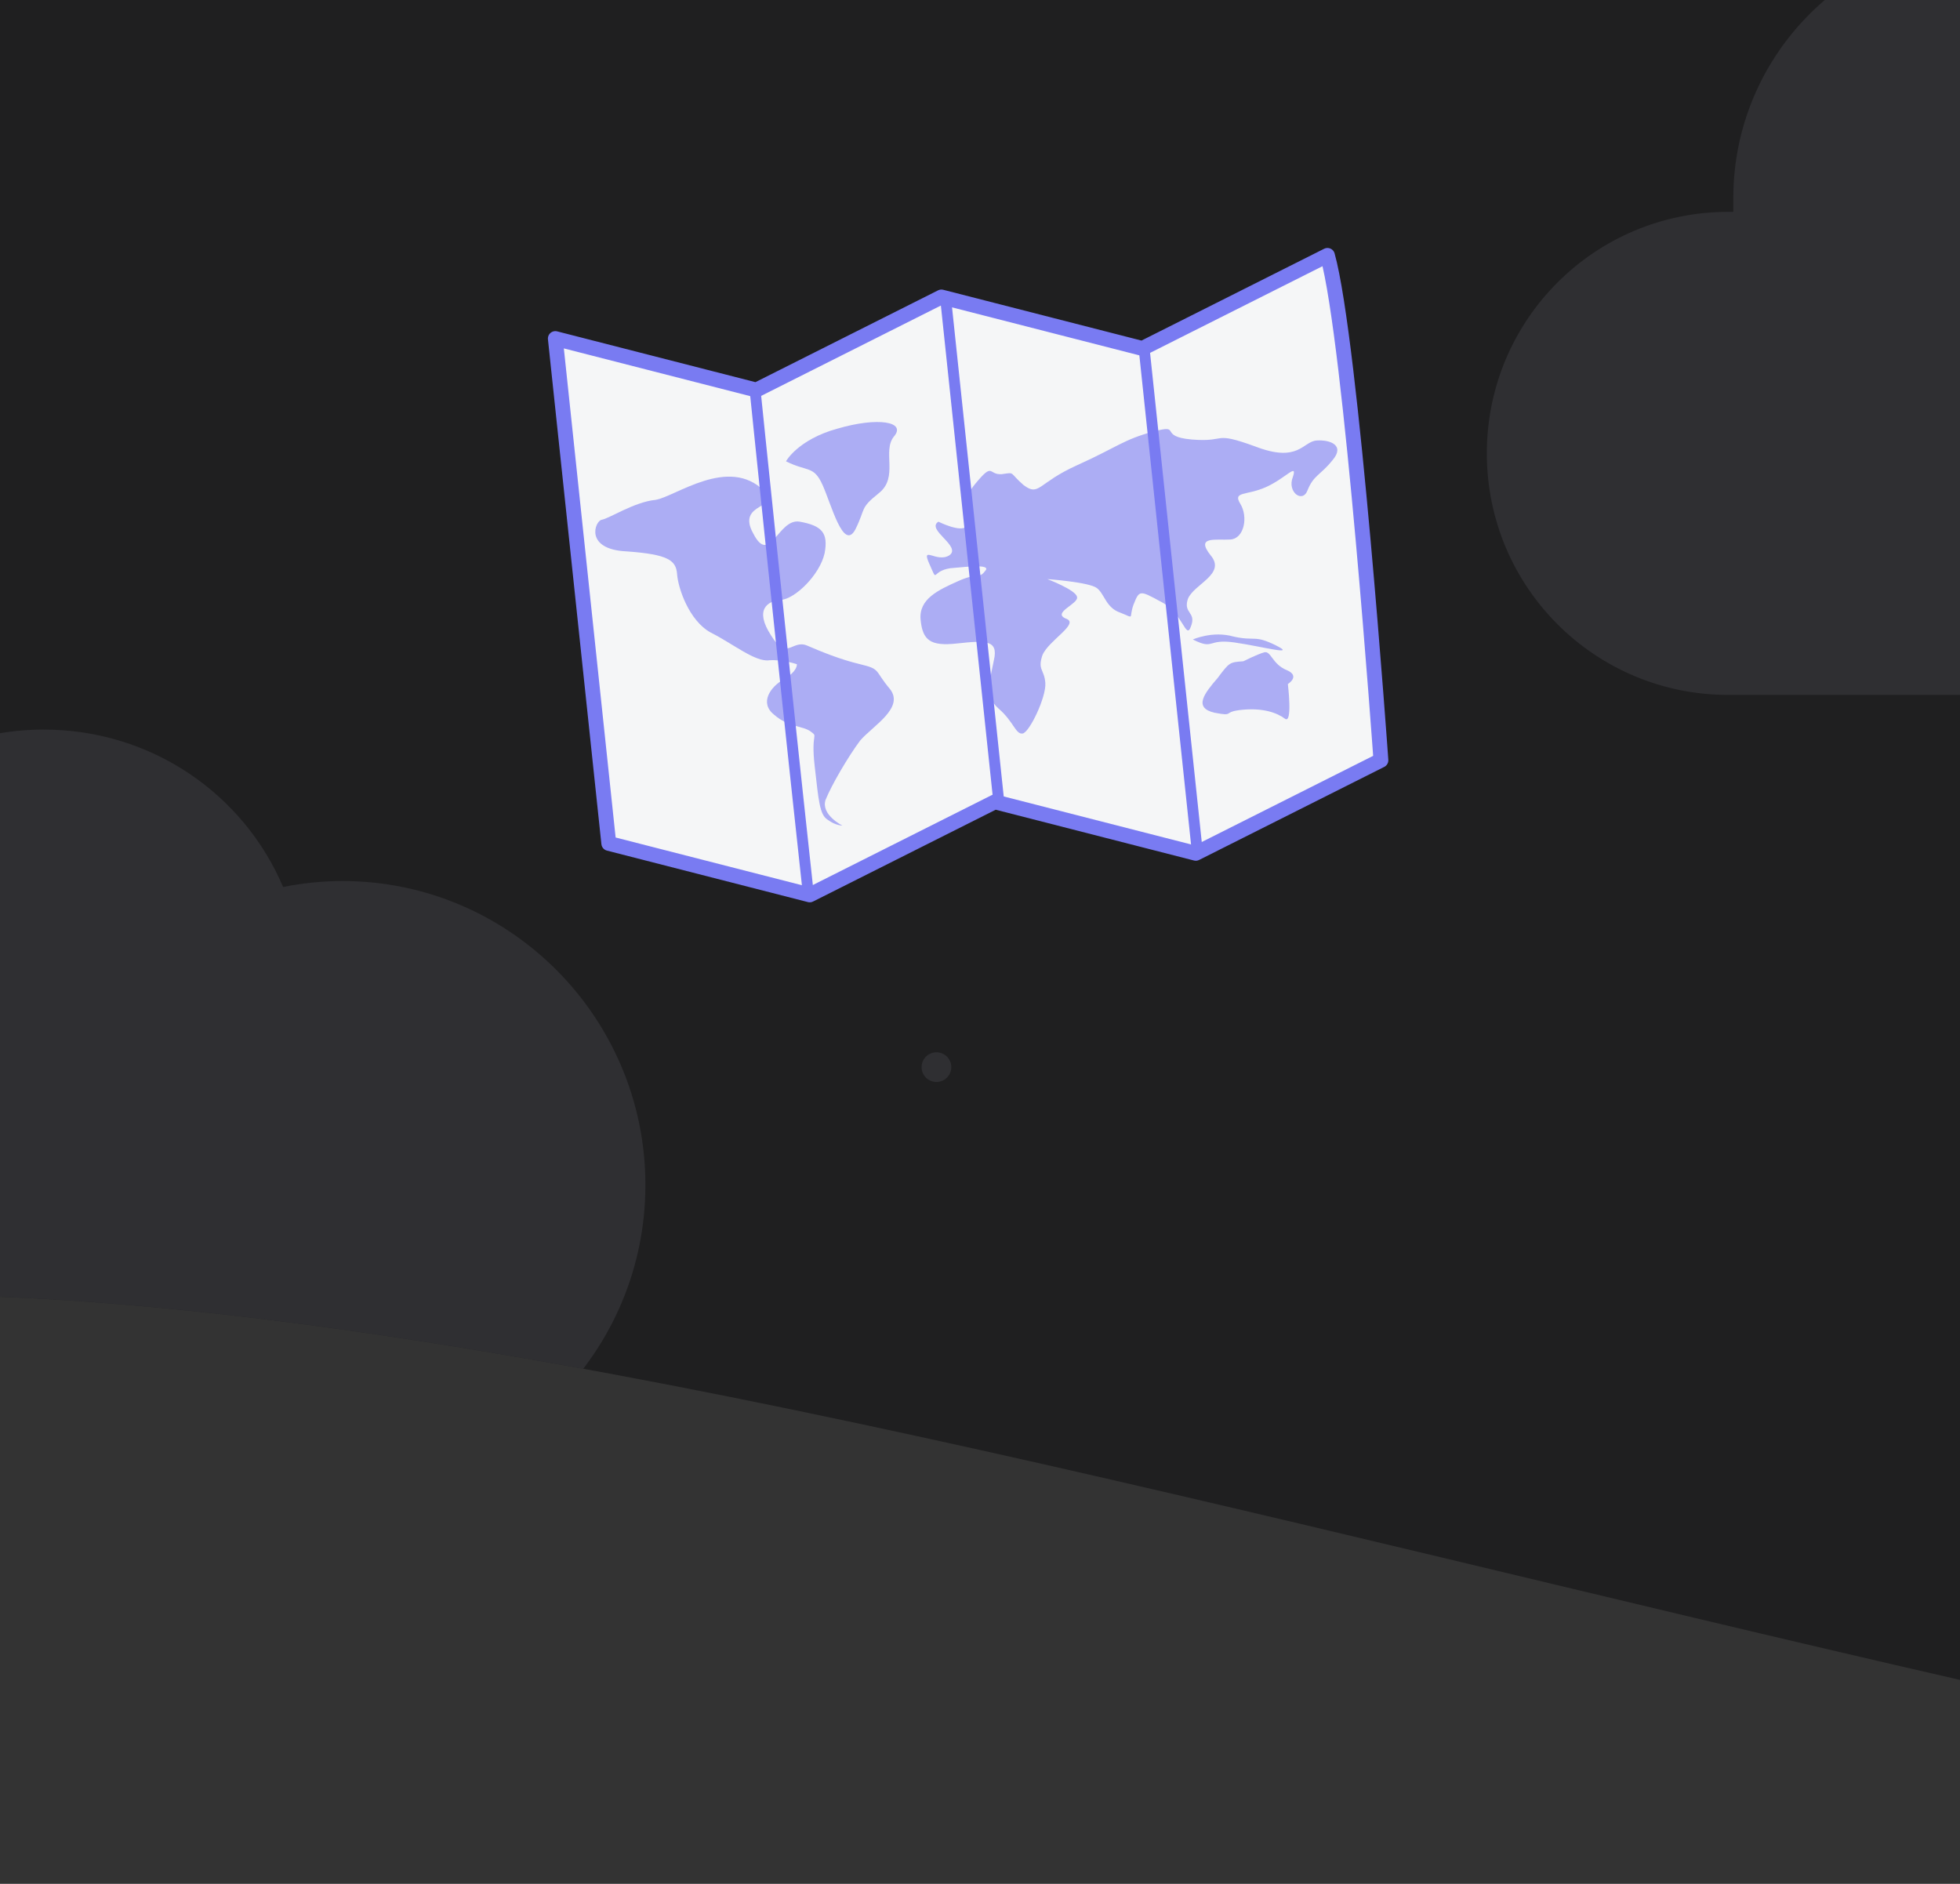 <?xml version="1.0" encoding="utf-8"?>
<!-- Generator: Adobe Illustrator 23.0.1, SVG Export Plug-In . SVG Version: 6.00 Build 0)  -->
<svg version="1.1" id="Layer_1" xmlns="http://www.w3.org/2000/svg" xmlns:xlink="http://www.w3.org/1999/xlink" x="0px" y="0px"
	 viewBox="0 0 198 190.3" style="enable-background:new 0 0 198 190.3;" xml:space="preserve">
<rect x="0" y="0" width="198" height="190.3" fill="#333333" stroke="none"/>
<style type="text/css">
	.st0{clip-path:url(#SVGID_2_);}
	.st1{opacity:0.59;fill:#121214;enable-background:new    ;}
	.st2{opacity:0.59;clip-path:url(#SVGID_4_);fill:#3A3A3F;enable-background:new    ;}
	.st3{opacity:0.59;clip-path:url(#SVGID_6_);fill:#3A3A3F;enable-background:new    ;}
	.st4{clip-path:url(#SVGID_8_);fill:#2189FF;}
	.st5{clip-path:url(#SVGID_10_);fill:#FFFFFF;}
	.st6{opacity:0.59;clip-path:url(#SVGID_12_);fill:#3A3A3F;enable-background:new    ;}
	.st7{clip-path:url(#SVGID_14_);}
	.st8{fill:#F5F6F7;stroke:#797BF2;stroke-width:1.5;stroke-linejoin:round;stroke-miterlimit:10;}
	.st9{opacity:0.59;}
	.st10{fill:#797BF2;}
	.st11{fill:#FFFFFF;stroke:#797BF2;stroke-width:1.101;stroke-linejoin:round;stroke-miterlimit:10;}
</style>
<g>
	<g>
		<defs>
			<rect id="SVGID_1_" y="0" width="198" height="190.3"/>
		</defs>
		<clipPath id="SVGID_2_">
			<use xlink:href="#SVGID_1_"  style="overflow:visible;"/>
		</clipPath>
		<g class="st0">
			<path class="st1" d="M198-45.7H0V131c54.2,2.2,126.7,22.4,198,38.7V-45.7z"/>
			<g>
				<g>
					<g>
						<defs>
							<path id="SVGID_3_" d="M198-45.7H0V131c54.2,2.2,126.7,22.4,198,38.7V-45.7z"/>
						</defs>
						<clipPath id="SVGID_4_">
							<use xlink:href="#SVGID_3_"  style="overflow:visible;"/>
						</clipPath>
						<path class="st2" d="M34.6,89c-2,0-4,0.2-6,0.6c-4-9.4-13.3-15.9-24.2-15.9c-14.5,0-26.3,11.8-26.3,26.3c0,0.5,0,1,0,1.4
							c-0.2,0-0.3,0-0.5,0c-13.5,0-24.4,10.9-24.4,24.4s10.9,24.5,24.4,24.5c0.2,0,0.3,0,0.5,0l0,0h56.5c16.9,0,30.6-13.7,30.6-30.6
							S51.5,89,34.6,89z"/>
					</g>
				</g>
				<g>
					<g>
						<defs>
							<path id="SVGID_5_" d="M198-45.7H0V131c54.2,2.2,126.7,22.4,198,38.7V-45.7z"/>
						</defs>
						<clipPath id="SVGID_6_">
							<use xlink:href="#SVGID_5_"  style="overflow:visible;"/>
						</clipPath>
						<path class="st3" d="M231.6,9c-2,0-4,0.2-6,0.6c-4-9.4-13.3-15.9-24.2-15.9c-14.5,0-26.3,11.8-26.3,26.3c0,0.5,0,1,0,1.4
							c-0.2,0-0.3,0-0.5,0c-13.5,0-24.4,10.9-24.4,24.4s10.9,24.4,24.4,24.4c0.2,0,0.3,0,0.5,0l0,0h56.5c16.9,0,30.6-13.7,30.6-30.6
							S248.5,9,231.6,9z"/>
					</g>
				</g>
				<g>
					<g>
						<defs>
							<path id="SVGID_7_" d="M198-45.7H0V131c54.2,2.2,126.7,22.4,198,38.7V-45.7z"/>
						</defs>
						<clipPath id="SVGID_8_">
							<use xlink:href="#SVGID_7_"  style="overflow:visible;"/>
						</clipPath>
						<circle class="st4" cx="30.1" cy="-5.7" r="4"/>
					</g>
				</g>
				<g>
					<g>
						<defs>
							<path id="SVGID_9_" d="M198-45.7H0V131c54.2,2.2,126.7,22.4,198,38.7V-45.7z"/>
						</defs>
						<clipPath id="SVGID_10_">
							<use xlink:href="#SVGID_9_"  style="overflow:visible;"/>
						</clipPath>
						<circle class="st5" cx="135.6" cy="-18.2" r="1.5"/>
					</g>
				</g>
				<g>
					<g>
						<defs>
							<path id="SVGID_11_" d="M198-45.7H0V131c54.2,2.2,126.7,22.4,198,38.7V-45.7z"/>
						</defs>
						<clipPath id="SVGID_12_">
							<use xlink:href="#SVGID_11_"  style="overflow:visible;"/>
						</clipPath>
						<circle class="st6" cx="94.6" cy="107.8" r="1.5"/>
					</g>
				</g>
				<g>
					<g>
						<defs>
							<path id="SVGID_13_" d="M198-45.7H0V131c54.2,2.2,126.7,22.4,198,38.7V-45.7z"/>
						</defs>
						<clipPath id="SVGID_14_">
							<use xlink:href="#SVGID_13_"  style="overflow:visible;"/>
						</clipPath>
						<g class="st7">
							<path class="st8" d="M139.5,76.8l-18.7,9.4L100.5,81l-18.7,9.4l-20.3-5.2l-5.4-51l20.3,5.2L95.1,30l20.3,5.2l18.7-9.4
								C136.5,34.4,139.5,76.8,139.5,76.8z"/>
							<g class="st9">
								<path class="st10" d="M77.2,49.6c-3.6-3.6-9,0.6-11,0.9c-2.1,0.2-4.7,1.9-5.4,2s-1.8,3,2.5,3.2c4.2,0.3,5,0.9,5.1,2.3
									c0.1,1.4,1.2,4.7,3.4,5.9c2.2,1.1,4.5,3,5.9,2.8c1.4-0.1,2.8,0.4,2.8,0.4s0.1,0.7-1.3,1.5s-2.5,2.4-1,3.6
									c1.5,1.3,2.9,1.1,3.7,1.7c0.8,0.6,0,0,0.4,3.5s0.5,4.9,1.3,5.4c0.8,0.6,1.5,0.6,1.5,0.6s-2.2-1.1-1.7-2.6
									c0.6-1.5,2.3-4.4,3.5-6c1.3-1.5,4.5-3.3,3-5.2c-1.6-1.9-0.9-2-3-2.5s-4-1.3-5.4-1.9c-1.5-0.6-2,1.6-3.6-1
									c-1.7-2.6-0.4-3.5,1-3.6s3.9-2.5,4.4-4.7c0.4-2.1-0.3-2.8-2.5-3.2s-3,4.5-4.7,1.2C74.3,50.7,79.1,51.4,77.2,49.6z"/>
								<path class="st10" d="M79.4,46.6c2.2,1.1,2.8,0.4,3.7,2.4c0.9,2,2.1,6.7,3.3,4.5c1.1-2.2,0.4-2.1,2.4-3.7s0.3-4.2,1.5-5.7
									c1.3-1.5-1.6-2-5.7-0.8C80.6,44.4,79.4,46.6,79.4,46.6z"/>
								<path class="st10" d="M94.8,52.7c-1.3,0.8,2.4,2.5,1.1,3.4c-1.3,0.8-2.9-1.1-2,0.9s0.1,0.7,2.1,0.4c2.1-0.2,4.2-0.4,3.5,0.3
									c-0.6,0.8-0.7,0.1-2.7,1s-4,1.8-3.8,3.9c0.2,2.1,1,2.7,3.7,2.4c2.8-0.3,4.2-0.4,3.7,1.7c-0.4,2.1-1,3.6,0.5,4.9
									s1.7,2.6,2.4,2.5c0.7-0.1,2.4-3.7,2.3-5.1s-0.8-1.3-0.3-2.8c0.6-1.5,3.8-3.2,2.4-3.7c-1.5-0.6,1.3-1.5,1.1-2.2
									c-0.1-0.7-3-1.8-3-1.8s4.2,0.3,5,0.9c0.8,0.6,0.9,2,2.4,2.5c1.5,0.6,0.8,0.6,1.3-0.8c0.6-1.5,0.6-1.5,2.8-0.3
									c2.2,1.1,2.5,3.9,3,2.5c0.6-1.5-0.8-1.3-0.3-2.8c0.6-1.5,3.9-2.5,2.3-4.4c-1.6-2,0.6-1.5,2-1.6s1.8-2.3,1-3.6
									s0.6-0.8,2.6-1.7c2-0.9,3.2-2.5,2.7-1c-0.6,1.5,1,2.7,1.5,1.3c0.6-1.5,1.3-1.5,2.5-3c1.3-1.5-0.2-2.1-1.6-2
									c-1.4,0.1-1.8,2.3-6.2,0.6c-4.4-1.6-2.8-0.4-6.4-0.7c-3.5-0.3-0.9-1.6-3.9-0.8s-3.7,1.6-7.7,3.4c-4,1.8-3.8,3.2-5.4,2
									c-1.5-1.3-0.8-1.3-2.2-1.1c-1.4,0.1-0.8-1.3-2.7,1s0.1,3.1-0.9,4.3C97,53.8,94.8,52.7,94.8,52.7z"/>
								<path class="st10" d="M120.5,64.6c2.2,1.1,1.4-0.1,4.2,0.3c2.8,0.4,6.4,1.4,4.2,0.3s-2.1-0.4-4.3-0.9
									C122.5,63.7,120.5,64.6,120.5,64.6z"/>
								<path class="st10" d="M125.6,66.8c-1.4,0.1-1.4,0.1-2.6,1.7c-1.3,1.5-2.5,3-0.3,3.5c2.1,0.4,0.7-0.1,2.8-0.3
									c2.1-0.2,3.5,0.3,4.3,0.9s0.3-3.5,0.3-3.5s1.3-0.8-0.1-1.4c-1.5-0.6-1.6-2-2.3-1.8C127,66.1,125.6,66.8,125.6,66.8z"/>
							</g>
							<path class="st11" d="M81.7,90.7c-3-27.6-5.4-51.1-5.4-51.1"/>
							<path class="st11" d="M115.6,35.4c5.4,51.1,5.4,51.1,5.4,51.1"/>
							<path class="st11" d="M95.5,29.9c5.4,51.1,5.4,51.1,5.4,51.1"/>
						</g>
					</g>
				</g>
			</g>
		</g>
	</g>
</g>
</svg>

